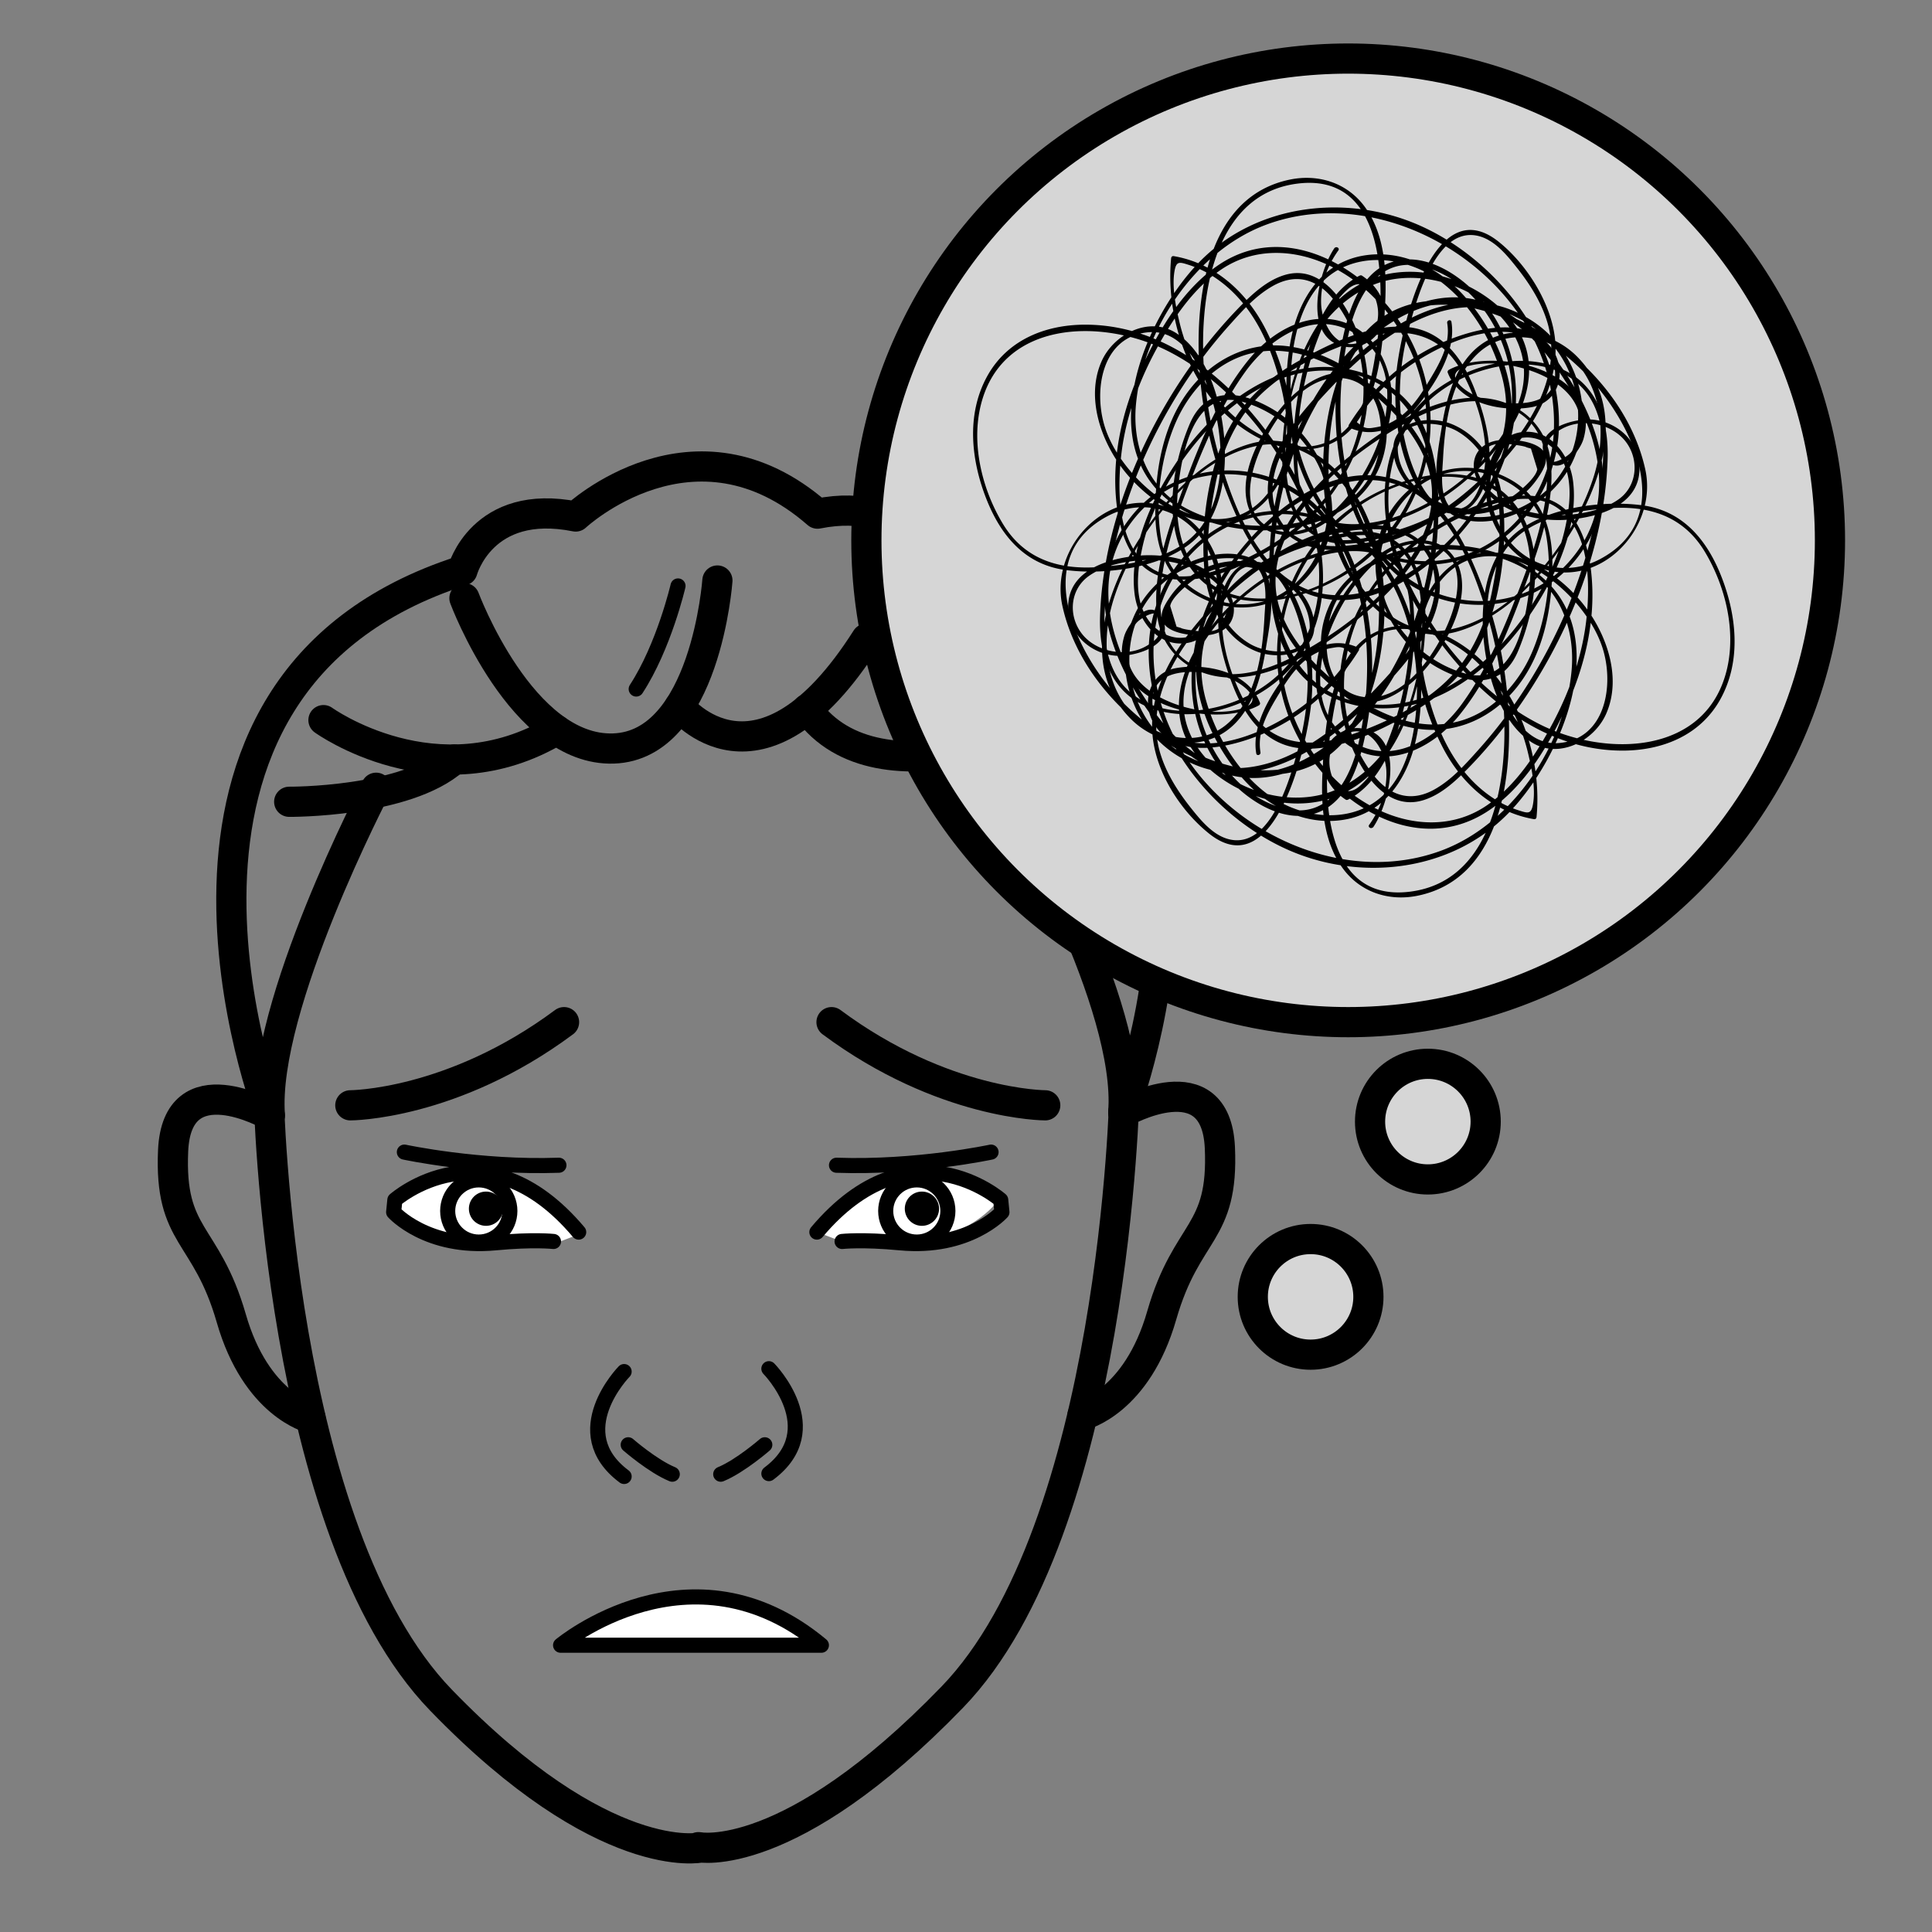 <svg xmlns="http://www.w3.org/2000/svg" id="Calque_1" data-name="Calque 1" viewBox="0 0 128 128"><rect x="0" y="0" width="128" height="128" fill="#808080" stroke="none"/><defs><style>.cls-1,.cls-2,.cls-3{fill:none}.cls-2,.cls-3,.cls-6,.cls-7{stroke:#000}.cls-2,.cls-3,.cls-6{stroke-linecap:round;stroke-linejoin:round}.cls-8{fill:#fff}.cls-6{fill:#d6d6d6}.cls-3,.cls-6{stroke-width:2px}.cls-7{stroke-miterlimit:10;stroke-width:.25px}</style></defs><path d="M74.29 73.98s-2.1-18.22-8.21-21.69c-6.11-3.47-8.68-2.7-8.68-2.7l-3.58-1.99-3.15.84-4.52-.74-4.52 2.31-4.48-1.1-8.55 2.3-5.46 4.54-5.46 18.31.04.11s-.01-.01-.04-.01c.15 3.19.71 11.55 2.74 20.07 1.67 7.07 4.35 14.26 8.62 18.67 10.82 11.19 17.26 9.78 17.26 9.78 1.09.1 6.92.09 16.63-9.96 9.42-9.74 11.09-32.93 11.37-38.74-.02 0-.02-.02 0-.09" class="cls-1"/><path d="M55.33 82.07s1.33-.15 3.85.09c4.54.43 6.74-2.38 6.74-2.38l-.08-.81s-5.96-4.91-12.18 2.48l1.66.63ZM36.47 82.48s-1.33-.15-3.85.09c-4.54.43-6.74-2.38-6.74-2.38l.08-.81s5.96-4.91 12.18 2.48l-1.66.63Z" class="cls-8"/><path d="M71.72 93.66s3.6-.87 5.25-6.63c1.66-5.76 4.11-5.29 3.85-11.11-.25-5.55-5.84-2.62-6.36-2.34-.15 3.17-.71 11.55-2.74 20.07ZM20.58 93.85s-3.6-.87-5.25-6.63c-1.66-5.76-4.11-5.29-3.85-11.11.25-5.55 5.84-2.62 6.36-2.34.15 3.17.71 11.55 2.74 20.07Z" class="cls-1"/><path d="M41.35 90.87s-3.94 4.01 0 6.95M41.62 95.72s1.63 1.42 2.92 1.95" class="cls-2"/><path d="M30.77 39.63s3.79 10.17 9.88 9.96c6.1-.21 6.88-11.13 6.88-11.13" class="cls-3"/><path d="M21.43 47.71s7.49 5.41 15.44.66" class="cls-3"/><path d="M19.16 53.12s7.71.06 10.93-2.8M17.87 73.89s-6.13-3.49-6.4 2.33c-.26 5.82 2.19 5.35 3.85 11.11 1.65 5.76 5.25 6.62 5.25 6.62" class="cls-3"/><path d="M44.92 38.82s-.93 4.01-2.77 6.83M65.66 76.33s-4.93 1.06-10.24.87M50.94 90.68s3.94 4.01 0 6.95" class="cls-2"/><path d="M70.86 47.52s-12.59 6.18-17.39-.54" class="cls-3"/><path d="M73.13 52.93s-7.8.27-11.02-2.59" class="cls-3"/><path d="M67.38 53.39s7.58 13.12 7.04 20.31c0 0 11.03-28.47-12.76-36.09 0 0-1.29-4.81-7.5-3.58-8.18-7.14-16.02.19-16.02.19-6.21-1.24-7.5 3.58-7.5 3.58-23.79 7.62-12.76 36.09-12.76 36.09-.54-7.19 7.04-21.7 7.04-21.7" class="cls-3"/><path d="M74.5 72.34s-.59 28.91-11.41 40.1c-10.82 11.19-16.82 9.94-16.82 9.94l.19.02s-6.43 1.42-17.25-9.77-11.41-40.1-11.41-40.1" class="cls-3"/><path d="M74.42 73.7s6.13-3.49 6.4 2.33c.26 5.82-2.19 5.35-3.85 11.11-1.65 5.76-5.25 6.62-5.25 6.62M45.02 46.81s5.27 6.68 12.38-4.5" class="cls-3"/><path d="M54.42 109H37.14s8.64-7.2 17.28 0Z" style="fill:#fff;stroke-linecap:round;stroke-linejoin:round;stroke:#000"/><path d="M55.79 82.25s1.33-.15 3.85.09c4.54.43 6.74-2.03 6.74-2.03l-.08-.81s-5.96-5.25-12.18 2.13" class="cls-2"/><circle cx="60.74" cy="80.23" r="2.06" class="cls-2"/><path d="M50.67 95.72s-1.63 1.42-2.92 1.95" class="cls-2"/><circle cx="61.08" cy="80.08" r="1.01" class="cls-7"/><path d="M69.25 73.23s-6.75 0-14.16-5.51" class="cls-3"/><path d="M26.79 76.33s4.93 1.06 10.24.87M36.67 82.25s-1.33-.15-3.85.09c-4.54.43-6.74-2.03-6.74-2.03l.08-.81s5.96-5.25 12.18 2.13" class="cls-2"/><circle cx="31.72" cy="80.23" r="2.06" class="cls-2"/><circle cx="32.2" cy="80.08" r="1.01" class="cls-7"/><path d="M23.21 73.23s6.75 0 14.16-5.51" class="cls-3"/><circle cx="89.32" cy="35.8" r="31.92" class="cls-6"/><circle cx="94.6" cy="74.31" r="3.83" class="cls-6"/><circle cx="86.83" cy="85.92" r="3.83" class="cls-6"/><path d="M88.45 16.38c-1.13 1.58-2.26 6.22.8 6.61 1.06.13 2.12-.63 2.4-1.64.35-1.24-.41-2.43-1.42-3.09-.04-.03-.1-.02-.15 0-2.55 1.32-3.48 4.82-3.99 7.41-.3 1.51-.43 3.06-.39 4.6.04 1.21.14 2.55.96 3.52 1.63 1.92 4.86 1.14 6.84.3 2.57-1.09 4.88-3.08 6.4-5.41s2.04-4.99.38-7.27c-1.46-2-4.18-3.32-6.63-3.4-6.26-.18-8.61 6.91-8.7 11.99-.04 2.24.5 5.12 2.98 5.87 1.23.37 2.65.01 3.86-.29 1.61-.4 3.19-1.01 4.56-1.95 2.08-1.43 3.68-3.7 3.79-6.28.12-2.82-1.37-5.84-3.25-7.87-1.72-1.86-4.24-3.04-6.8-2.5-2.65.57-4.05 2.94-4.55 5.44-1.1 5.47.62 12.85 6.6 14.63 5.6 1.67 10.73-2.74 11.12-8.29.4-5.78-3.83-11.28-8.87-13.67-4.89-2.32-11.1-1.69-14.96 2.3-3.55 3.66-6.93 11.72-2.09 15.71 3.61 2.97 11.26 2.88 13.75-1.53 1-1.77 1.17-4.21-.24-5.83-1.93-2.22-4.59-.43-6.04 1.36-1.35 1.66-3 4.66-1.96 6.86.98 2.06 3.63 1.73 5.15.54 2.12-1.66 3.91-4.76 4.18-7.45.23-2.22-.77-4.79-2.98-5.64-2.41-.93-4.92.53-6.43 2.37-1.95 2.37-3.23 5.43-4.28 8.29-.98 2.67-2.24 5.97-1.8 8.87.37 2.43 2.4 3.9 4.79 3.95 2.93.06 5.8-1.8 8.04-3.52s4.66-4.05 5.44-6.92c.72-2.63-.38-5.07-2.13-7.02-1.88-2.1-4.44-4.01-7.29-4.46-2.61-.42-5.05.72-6.67 2.77-1.79 2.27-2.31 5.25-2.33 8.07-.02 2.52.76 4.71 3.15 5.85 1.97.94 4.3.76 6.03-.6 4.26-3.33 2.77-9.61-1.57-12.05-2.08-1.16-4.28-1.4-5.33 1.08s-1.65 5.82-.57 8.39c2.25 5.37 9.23 3.38 12.58.34 3.9-3.54 5.05-9.12 2.83-13.89-2.12-4.57-8.04-8.64-12.89-5.4-2.35 1.57-3.96 4.27-5.11 6.78-1.29 2.81-2.03 5.93-1.69 9.03.24 2.2 1.09 4.64 3.58 5.01 2.62.39 5.66-1.18 7.71-2.66 4.3-3.1 6.69-8.69 4.62-13.82-.77-1.92-2.38-4.37-4.77-3.65-1.16.35-2.11 1.23-2.94 2.07a32.597 32.597 0 0 0-3.08 3.66c-3.47 4.8-6.03 10.93-6.21 16.91-.07 2.41.63 4.84 2.98 5.9 2.3 1.03 5.1.53 7.25-.63 5.56-3.01 5.45-9.65 2.7-14.61C83 26.46 78.07 21.51 71.9 21.51c-2.63 0-5.14 1-6.47 3.37-1.46 2.6-1.09 5.74.01 8.4.96 2.31 2.54 4.13 5.13 4.48 2.5.34 6.01-.09 8.11-1.61s2.6-4.36 2.45-6.82-1.02-5.83-3.17-7.24c-1.82-1.2-4.22.06-5 1.9-1.02 2.37-.02 5.22 1.48 7.15 1.44 1.85 3.87 3.53 6.3 3.5s4.23-2.23 4.67-4.5c.53-2.74-.32-5.91-1.57-8.35s-3.34-4.35-6.07-4.82c-.1-.02-.17.04-.18.14-.46 4.77 1.9 10.48 6.65 12.28 1.98.75 4.19.48 5.54-1.27 1.58-2.05 1.82-5.16 1.97-7.64.14-2.28.07-4.91-1.36-6.82-1.17-1.56-3.06-2.15-4.94-1.76-5.3 1.1-6.2 7.36-6.02 11.85.12 3.1.77 6.18 1.91 9.06.87 2.22 2.03 4.61 4.12 5.94 4.78 3.04 10.21-1.41 12.74-5.32 2.63-4.07 3.3-9.51.07-13.46-1.26-1.54-3.46-3.1-5.57-2.73s-3.05 2.47-3.52 4.26c-1.3 4.95-.98 11.93 2.65 15.9 3.28 3.59 9.24 3.58 12.41-.13 3.57-4.17 1.81-9.47-1.14-13.44-1.37-1.84-3.19-3.54-5.51-4.01-2.28-.46-4.54.43-6.34 1.79-4.23 3.19-6.64 8.76-7.07 13.94-.21 2.55-.13 5.56 1.1 7.87 1.06 1.99 3.08 3.16 5.28 3.44 4.96.64 9.13-3.26 11.5-7.21 1.34-2.23 2.49-5.1 2.16-7.76-.21-1.72-1.52-3.56-3.48-3.25-1.9.3-2.46 2.78-2.25 4.39.26 1.95 1.55 3.82 3.41 4.55 4.05 1.59 7.98-2.55 7.1-6.5-1.06-4.78-5.19-8.77-9.68-10.42-2.37-.87-5.18-1.19-7.44.17-1.88 1.13-2.96 3.16-3.54 5.21-1.21 4.3-.96 10.02 2.07 13.55 1.52 1.77 3.76 2.92 6.11 2.26s4.49-2.51 6.04-4.43c2.92-3.61 5.9-9.94 1.83-13.89-1.4-1.35-3.63-1.94-5.46-1.16-2.29.98-3.06 3.68-3.41 5.92-.27 1.74-1.07 5.29 1.18 6.05 1.98.67 4.43-.32 5.91-1.65 3.54-3.18 2.73-9.05-1.22-11.51-4.92-3.07-10.02.6-13.38 4.21-1.68 1.81-3.79 4.09-4 6.67-.19 2.31 1.28 4.01 3.54 4.32 5.05.69 10.01-3.2 12.93-6.92 1.51-1.93 2.76-4.31 2.56-6.84-.2-2.43-1.84-5.06-3.72-6.58-4.5-3.65-6.62 6.14-6.83 8.9-.19 2.57.19 5.47 1.63 7.67 1.04 1.6 2.84 2.07 3.91.23 1.24-2.13.48-4.99-.36-7.12-.77-1.95-2.08-3.77-4.31-4.04-2.45-.29-5.19 1.05-7.28 2.21-2.18 1.21-4.02 2.91-5.01 5.23-1.09 2.55-1.52 5.82-1.28 8.58.19 2.24 1.24 4.58 3.46 5.46 1.52.6 4.02.19 3.82-1.9s-2.42-3.73-4.34-4.03c-2-.32-4.06.64-5.2 2.3-.32.47-.8 1.18-.44 1.76.46.72 1.98.84 2.72.81 2.07-.1 2.49-1.96 1.23-3.37-1.43-1.6-3.72-2.11-5.78-1.9-1.81.19-4.22.89-4.47 3.01-.22 1.9 1.25 3.43 3.1 3.6 1.21.11 3.93-.64 3.15-2.4-.72-1.61-2.29.17-2.56 1.12-1.31 4.55 5.97 6.19 8.93 4.57.05-.03.09-.11.07-.16-.77-2.07-3.57-2.65-5.54-2.31-1.96.33-2.42 2.59-1.24 4.05 1.62 2 4.88 1.17 6.87.35 2.69-1.12 4.92-3.08 6.45-5.56.04-.06.02-.17-.05-.2-1.75-.79-3.47.14-4.58 1.55s-2.49 3.54-2.16 5.47c.03.18.31.11.28-.08-.25-1.48.58-2.81 1.32-4.03.78-1.3 1.76-2.59 3.35-2.87.41-.07.7-.15 1.06.13.44.35.36.21.04.66a13.307 13.307 0 0 1-3.84 3.64c-1.88 1.18-4.47 2.26-6.73 1.76-1.29-.29-2.31-1.22-2.36-2.59-.05-1.77 1.58-2.1 3.02-2.01.98.06 2.06.26 2.88.85s1.11 1.23 0 1.57c-.68.2-1.39.24-2.09.19-2.27-.17-5.61-1.46-5.5-4.21.02-.61.26-1.27.68-1.71.29-.3 2.14-1.54 1.39.9-.08.26-.64.61-.87.73-1.35.72-3.3.32-4.21-.9s-.74-2.94.52-3.81c.96-.67 2.29-.94 3.44-1.02 2.03-.14 4.5.5 5.63 2.34l.27.58-.69 1.54c-.33.3-.96.27-1.4.24.07 0-1.01-.1-1.19-.22l-.28-.08-.42-1.37c.07-.45.73-1.05 1.06-1.34.59-.53 1.31-.92 2.07-1.14 2.28-.66 5.52.74 6.05 3.26.54 2.58-2.48 2.57-3.91 1.72-1.23-.73-2.03-1.95-2.42-3.31-.67-2.31-.29-5.06.17-7.37s1.5-4.58 3.39-6.21c1.76-1.52 3.99-2.56 6.18-3.28 2.73-.9 5.25-.52 6.72 2.13 1.08 1.94 1.99 4.84 1.38 7.05-.17.63-.56 1.65-1.22 1.95-1.12.52-2.04-.23-2.62-1.12-.66-1.02-1.07-2.24-1.33-3.42-.52-2.39-.34-4.9.28-7.25.49-1.9 1.72-6.49 4.3-6.24 1.2.12 2.09 1.18 2.8 2.07.92 1.15 1.74 2.43 2.13 3.86.67 2.49-.3 4.98-1.71 7.02-2.58 3.71-6.79 7.14-11.42 7.6-1.13.11-2.4.08-3.42-.5-1.5-.85-1.95-2.62-1.58-4.22.54-2.34 2.49-4.41 4.1-6.1 3.22-3.37 8.09-6.78 12.73-3.85 4.37 2.76 4.51 9.58-.26 12.04-1.01.52-2.17.82-3.32.75s-1.86-.51-2.08-1.74c-.11-.64-.04-1.38 0-2.03.12-2.37.5-5.41 2.37-7.11 2-1.83 5.16-1.03 6.71.95s1.67 4.87.9 7.28c-1.31 4.1-5.15 9.36-9.69 10.14-2.64.45-5-1.54-6.23-3.69-1.11-1.93-1.55-4.18-1.63-6.38-.14-3.93.74-9.41 4.94-11.01 4.29-1.64 9.47 1.29 12.34 4.38 2.95 3.19 5.76 9.29.72 11.99-2.01 1.08-4.4.69-5.91-1.04-1.39-1.61-2.02-4.42-.57-6.2 1.12-1.38 3.01-.85 3.86.54.79 1.29.63 2.97.34 4.38-.46 2.31-1.56 4.47-2.95 6.36-2.6 3.53-6.87 6.68-11.47 5.28-5.11-1.56-5.38-7.83-4.67-12.27.7-4.35 2.79-8.86 6.21-11.74 1.88-1.59 4.33-2.73 6.83-2.16 2.29.52 4.06 2.29 5.38 4.14 2.79 3.92 4.41 9.11.73 13.05-3.46 3.71-9.57 3.07-12.46-.98-2.81-3.95-3.01-9.88-1.96-14.45.51-2.21 1.85-4.79 4.52-4.34 2.28.38 4.14 2.19 5.17 4.17 2.3 4.39.71 9.52-2.29 13.14-3.05 3.69-8.77 6.76-12.66 2.35-1.6-1.82-2.54-4.27-3.23-6.56-.74-2.45-1.15-5-1.19-7.56-.07-4.32 1.04-10.35 6.29-10.98 5.83-.7 5.78 6.74 5.23 10.59-.32 2.24-.77 5.15-2.95 6.36-2.28 1.27-5.15-.17-6.82-1.81-1.66-1.63-2.8-3.75-3.33-6.01-.24-1.01-.5-2.32-.31-3.36.12-.65.34-.57.94-.38.56.18 1.11.44 1.61.76 2.25 1.44 3.54 3.87 4.26 6.38.68 2.38 1.12 5.28-.29 7.5-3.24 5.09-9.79.31-11.13-3.87-.79-2.45-.22-6.06 2.91-6.31 2.74-.22 4.1 3.65 4.51 5.81.44 2.34.39 5.19-1.11 7.16-1.52 1.98-4.3 2.39-6.62 2.58-2.68.22-5.01-.46-6.46-2.86-1.33-2.21-2.06-5.08-1.51-7.64 1.27-5.86 8.04-6.04 12.47-3.79 4.11 2.09 7.53 6.37 9.18 10.63 1.84 4.74.64 10.17-4.28 12.37-2.01.9-4.62 1.24-6.63.14-2.36-1.29-2.67-4.02-2.44-6.45.43-4.55 1.99-9.04 4.28-12.98 1.15-1.99 2.51-3.86 4.05-5.56.78-.87 1.6-1.77 2.61-2.38 1.64-1.01 3.1-.58 4.23.87 2.78 3.59 2.41 8.79-.11 12.4-1.29 1.84-3.07 3.31-5.06 4.35s-5.24 2.41-7.24.77c-1.89-1.55-1.95-4.71-1.74-6.94.23-2.49 1.07-4.91 2.23-7.11 1.1-2.07 2.47-4.2 4.44-5.53 2.18-1.47 4.85-1.36 7.16-.25 3.95 1.9 6.48 6.27 6.45 10.62-.03 4.27-2.65 8.27-6.42 10.22-2.05 1.07-4.68 1.68-6.9.78-2.62-1.07-3.43-4.02-3.18-6.62.22-2.33.96-6.86 4.21-6 2.16.57 4.09 2.19 5.08 4.18 2.08 4.2-1.1 10.2-6.18 9.13-2.09-.44-3.8-1.97-4.19-4.1-.46-2.51-.05-5.58.98-7.9.92-2.07 2.67-3.94 4.93-4.49 2.57-.63 5.14.47 7.19 1.97 1.85 1.35 3.72 3.18 4.49 5.38.9 2.55-.14 5.09-1.73 7.1-1.51 1.9-3.47 3.48-5.53 4.74-2.14 1.31-4.75 2.59-7.31 1.83-5.53-1.66-2.26-9.67-.84-13.25.89-2.25 1.94-4.57 3.36-6.54 1.51-2.11 4.33-4.11 6.98-2.72 4.9 2.59 1.48 10.35-1.99 12.63-1.03.68-2.52 1-3.62.26-1.44-.97-1.12-2.95-.63-4.34.76-2.14 2.9-5.6 5.56-5.44 3.16.19 3.13 4.46 2.01 6.46-1.18 2.13-3.65 3.1-5.97 3.29-2.21.18-4.69-.15-6.61-1.32-2.3-1.4-3.2-4.08-2.96-6.67.46-4.92 3.88-10.1 8.54-11.88 8.75-3.33 19.78 4.36 19.13 13.91-.36 5.24-5.06 9.41-10.38 8.11s-7.32-7.38-7.02-12.37c.14-2.37.78-5.23 2.94-6.58s5.13-.79 7.11.77 3.25 3.79 3.9 6.09c.75 2.66.11 5.27-1.77 7.28-1.7 1.81-4.06 2.8-6.44 3.34-1.37.31-2.9.61-4.15-.22-1.18-.79-1.69-2.23-1.85-3.57-.54-4.61.93-10.66 5.53-12.73 4.52-2.03 11.56 1.94 9.93 7.34-1.29 4.28-6.15 8.09-10.58 8.42-1.37.1-2.88-.19-3.61-1.48-.63-1.1-.6-2.54-.58-3.77.04-2.46.52-4.91 1.42-7.2.44-1.13 1-2.31 1.94-3.12 1.62-1.39 2.88 2.23 1.16 3.33s-2.87-.82-2.95-2.29c-.06-1.31.39-2.54 1.14-3.59.11-.15-.14-.3-.25-.15Z"/><path d="M90.94 54.86c1.13-1.58 2.26-6.22-.8-6.61-1.06-.13-2.12.63-2.4 1.64-.35 1.24.41 2.43 1.42 3.09.04.03.1.02.15 0 2.55-1.32 3.48-4.82 3.99-7.41.3-1.51.43-3.06.39-4.6-.04-1.21-.14-2.55-.96-3.52-1.63-1.92-4.86-1.14-6.84-.3-2.57 1.09-4.88 3.08-6.4 5.41-1.45 2.22-2.04 4.99-.38 7.27 1.46 2 4.18 3.32 6.63 3.4 6.26.18 8.61-6.91 8.7-11.99.04-2.24-.5-5.12-2.98-5.87-1.23-.37-2.65-.01-3.86.29-1.61.4-3.19 1.01-4.56 1.95-2.08 1.43-3.68 3.7-3.79 6.28-.12 2.82 1.37 5.84 3.25 7.87 1.72 1.86 4.24 3.04 6.8 2.5 2.65-.57 4.05-2.94 4.55-5.44 1.1-5.47-.62-12.85-6.6-14.63-5.6-1.67-10.73 2.74-11.12 8.29-.4 5.78 3.83 11.28 8.87 13.67 4.89 2.32 11.1 1.69 14.96-2.3 3.55-3.66 6.93-11.72 2.09-15.71-3.61-2.97-11.26-2.88-13.75 1.53-1 1.77-1.17 4.21.24 5.83 1.93 2.22 4.59.43 6.04-1.36 1.35-1.66 3-4.66 1.96-6.86-.98-2.06-3.63-1.73-5.15-.54-2.12 1.66-3.91 4.76-4.18 7.45-.23 2.22.77 4.79 2.98 5.64 2.41.93 4.92-.53 6.43-2.37 1.95-2.37 3.23-5.43 4.28-8.29.98-2.67 2.24-5.97 1.8-8.87-.37-2.43-2.4-3.9-4.79-3.95-2.93-.06-5.8 1.8-8.04 3.52-2.29 1.76-4.66 4.05-5.44 6.92-.72 2.63.38 5.07 2.13 7.02 1.88 2.1 4.44 4.01 7.29 4.46 2.61.42 5.05-.72 6.67-2.77 1.79-2.27 2.31-5.25 2.33-8.07.02-2.52-.76-4.71-3.15-5.85-1.97-.94-4.3-.76-6.03.6-4.26 3.33-2.77 9.61 1.57 12.05 2.08 1.16 4.28 1.4 5.33-1.08s1.65-5.82.57-8.39c-2.25-5.37-9.23-3.38-12.58-.34-3.9 3.54-5.05 9.12-2.83 13.89s8.03 8.64 12.89 5.4c2.35-1.57 3.96-4.27 5.11-6.78 1.29-2.81 2.03-5.93 1.69-9.03-.24-2.2-1.09-4.64-3.58-5.01-2.62-.39-5.66 1.18-7.71 2.66-4.3 3.1-6.69 8.69-4.62 13.82.77 1.92 2.38 4.37 4.77 3.65 1.16-.35 2.11-1.23 2.94-2.07 1.12-1.14 2.14-2.37 3.08-3.66 3.47-4.8 6.03-10.93 6.21-16.91.07-2.41-.63-4.84-2.98-5.9s-5.1-.53-7.25.63c-5.56 3.01-5.45 9.65-2.7 14.61s7.74 10.01 13.91 10.01c2.63 0 5.14-1 6.47-3.37 1.46-2.6 1.09-5.74-.01-8.4-.96-2.31-2.54-4.13-5.13-4.48-2.5-.34-6.01.09-8.11 1.61-2.12 1.54-2.6 4.36-2.45 6.82s1.02 5.83 3.17 7.24c1.82 1.2 4.22-.06 5-1.9 1.02-2.37.02-5.22-1.48-7.15-1.44-1.85-3.87-3.53-6.3-3.5-2.48.03-4.23 2.23-4.67 4.5-.53 2.74.32 5.91 1.57 8.35 1.23 2.42 3.34 4.35 6.07 4.82.1.02.17-.04.18-.14.46-4.77-1.9-10.48-6.65-12.28-1.98-.75-4.19-.48-5.54 1.27-1.58 2.05-1.82 5.16-1.97 7.64-.14 2.28-.07 4.91 1.36 6.82 1.17 1.56 3.06 2.15 4.94 1.76 5.3-1.1 6.2-7.36 6.02-11.85-.12-3.1-.77-6.18-1.91-9.06-.87-2.22-2.03-4.61-4.12-5.94-4.78-3.04-10.21 1.41-12.74 5.32-2.63 4.07-3.31 9.51-.07 13.46 1.26 1.54 3.46 3.1 5.57 2.73s3.05-2.47 3.52-4.26c1.3-4.95.98-11.93-2.65-15.9-3.28-3.59-9.24-3.58-12.41.13-3.57 4.17-1.81 9.47 1.14 13.44 1.37 1.84 3.19 3.54 5.51 4.01s4.54-.43 6.34-1.79c4.23-3.19 6.64-8.76 7.07-13.94.21-2.55.13-5.56-1.1-7.87-1.06-1.99-3.08-3.16-5.28-3.44-4.96-.64-9.13 3.26-11.5 7.21-1.34 2.23-2.49 5.1-2.16 7.76.21 1.72 1.52 3.56 3.48 3.25 1.9-.3 2.46-2.78 2.25-4.39-.26-1.95-1.55-3.82-3.41-4.55-4.05-1.59-7.98 2.55-7.1 6.5 1.06 4.78 5.19 8.77 9.68 10.42 2.37.87 5.18 1.19 7.44-.17 1.88-1.13 2.96-3.16 3.54-5.21 1.21-4.3.96-10.02-2.07-13.55-1.52-1.77-3.76-2.92-6.11-2.26-2.43.68-4.49 2.51-6.04 4.43-2.92 3.61-5.9 9.94-1.83 13.89 1.4 1.35 3.63 1.94 5.46 1.16 2.29-.98 3.06-3.68 3.41-5.92.27-1.74 1.07-5.29-1.18-6.05-1.98-.67-4.43.32-5.91 1.65-3.54 3.18-2.73 9.05 1.22 11.51 4.92 3.07 10.02-.6 13.38-4.21 1.68-1.81 3.79-4.09 4-6.67.19-2.31-1.28-4.01-3.54-4.32-5.05-.69-10.01 3.2-12.93 6.92-1.51 1.93-2.76 4.31-2.56 6.84s1.84 5.06 3.72 6.58c4.5 3.65 6.62-6.14 6.83-8.9.19-2.57-.19-5.47-1.63-7.67-1.04-1.6-2.84-2.07-3.91-.23-1.24 2.13-.48 4.99.36 7.12.77 1.95 2.08 3.77 4.31 4.04 2.45.29 5.19-1.05 7.28-2.21 2.18-1.21 4.02-2.91 5.01-5.23 1.09-2.55 1.52-5.82 1.28-8.58-.19-2.24-1.24-4.58-3.46-5.46-1.52-.6-4.02-.19-3.82 1.9.2 2.07 2.42 3.73 4.34 4.03 2 .32 4.06-.64 5.2-2.3.32-.47.8-1.18.44-1.76-.46-.72-1.98-.84-2.72-.81-2.07.1-2.49 1.96-1.23 3.37 1.43 1.6 3.72 2.11 5.78 1.9 1.81-.19 4.22-.89 4.47-3.01.22-1.9-1.25-3.43-3.1-3.6-1.21-.11-3.93.64-3.15 2.4.72 1.61 2.29-.17 2.56-1.12 1.31-4.55-5.97-6.19-8.93-4.57-.05.03-.09.11-.07.16.77 2.07 3.57 2.65 5.54 2.31 1.96-.33 2.42-2.59 1.24-4.05-1.62-2-4.88-1.17-6.87-.35-2.69 1.12-4.92 3.08-6.45 5.56-.04.06-.02.17.05.2 1.75.79 3.47-.14 4.58-1.55s2.49-3.54 2.16-5.47c-.03-.18-.31-.11-.28.08.25 1.48-.58 2.81-1.32 4.03-.78 1.3-1.76 2.59-3.35 2.87-.41.07-.7.15-1.06-.13-.44-.35-.36-.21-.04-.66a13.307 13.307 0 0 1 3.84-3.64c1.88-1.18 4.47-2.26 6.73-1.76 1.29.29 2.31 1.22 2.35 2.59.05 1.77-1.58 2.1-3.02 2.01-.98-.06-2.06-.26-2.88-.85s-1.11-1.23 0-1.57c.68-.2 1.39-.24 2.09-.19 2.27.17 5.61 1.46 5.5 4.21-.02.61-.26 1.27-.68 1.71-.29.3-2.14 1.54-1.39-.9.08-.26.64-.61.87-.73 1.35-.72 3.3-.32 4.21.9.89 1.19.74 2.94-.52 3.81-.96.67-2.29.94-3.44 1.02-2.03.14-4.5-.5-5.63-2.34l-.27-.58.69-1.54c.33-.3.96-.27 1.4-.24-.07 0 1.01.1 1.19.22l.28.08.42 1.37c-.07.45-.73 1.05-1.06 1.34-.59.53-1.31.92-2.07 1.14-2.28.66-5.52-.74-6.05-3.26-.54-2.58 2.48-2.57 3.91-1.72 1.23.73 2.03 1.95 2.42 3.31.67 2.31.29 5.06-.17 7.37s-1.5 4.58-3.39 6.21c-1.76 1.52-3.99 2.56-6.18 3.28-2.73.9-5.25.52-6.72-2.13-1.08-1.94-1.99-4.84-1.38-7.05.17-.63.56-1.65 1.22-1.95 1.12-.52 2.04.23 2.62 1.12.66 1.02 1.07 2.24 1.33 3.42.52 2.39.34 4.9-.28 7.25-.49 1.9-1.72 6.49-4.3 6.24-1.2-.12-2.09-1.18-2.8-2.07-.92-1.15-1.74-2.43-2.13-3.86-.67-2.49.3-4.98 1.71-7.02 2.58-3.71 6.79-7.14 11.42-7.6 1.13-.11 2.4-.08 3.42.5 1.5.85 1.95 2.62 1.58 4.22-.54 2.34-2.49 4.41-4.1 6.1-3.22 3.37-8.09 6.78-12.73 3.85-4.37-2.76-4.51-9.58.26-12.04 1.01-.52 2.17-.82 3.32-.75s1.86.51 2.08 1.74c.11.64.04 1.38 0 2.03-.12 2.37-.5 5.41-2.37 7.11-2 1.83-5.16 1.03-6.71-.95-1.62-2.06-1.67-4.87-.9-7.28 1.31-4.1 5.15-9.36 9.69-10.14 2.64-.45 5 1.54 6.23 3.69 1.11 1.93 1.55 4.18 1.63 6.38.14 3.93-.74 9.41-4.94 11.01s-9.47-1.29-12.34-4.38-5.76-9.29-.72-11.99c2.01-1.08 4.4-.69 5.91 1.04 1.39 1.61 2.02 4.42.57 6.2-1.12 1.38-3.01.85-3.86-.54-.79-1.29-.63-2.97-.34-4.38.46-2.31 1.56-4.47 2.95-6.36 2.6-3.53 6.87-6.68 11.47-5.28 5.11 1.56 5.38 7.83 4.67 12.27s-2.79 8.86-6.21 11.74c-1.88 1.59-4.33 2.73-6.83 2.16-2.29-.52-4.06-2.29-5.38-4.14-2.79-3.92-4.41-9.11-.73-13.05 3.46-3.71 9.57-3.07 12.46.98 2.81 3.95 3.01 9.88 1.96 14.45-.51 2.21-1.85 4.79-4.52 4.34-2.28-.38-4.14-2.19-5.17-4.17-2.3-4.39-.71-9.52 2.29-13.14 3.05-3.69 8.77-6.76 12.66-2.35 1.6 1.82 2.54 4.27 3.23 6.56.74 2.45 1.15 5 1.19 7.56.07 4.32-1.04 10.35-6.29 10.98-5.83.7-5.78-6.74-5.23-10.59.32-2.24.77-5.15 2.95-6.36s5.15.17 6.82 1.81c1.66 1.63 2.8 3.75 3.33 6.01.24 1.01.5 2.32.31 3.36-.12.65-.34.57-.94.38a6.97 6.97 0 0 1-1.61-.76c-2.25-1.44-3.54-3.87-4.26-6.38-.68-2.38-1.12-5.28.29-7.5 3.24-5.09 9.79-.31 11.13 3.87.79 2.45.22 6.06-2.91 6.31-2.74.22-4.1-3.65-4.51-5.81-.44-2.34-.39-5.19 1.11-7.16 1.52-1.98 4.3-2.39 6.62-2.58 2.68-.22 5.01.46 6.46 2.86 1.33 2.21 2.06 5.08 1.51 7.64-1.27 5.86-8.04 6.04-12.47 3.79-4.11-2.09-7.53-6.37-9.18-10.63-1.84-4.74-.64-10.17 4.28-12.37 2.01-.9 4.62-1.24 6.63-.14 2.36 1.29 2.67 4.02 2.44 6.45-.43 4.55-1.99 9.04-4.28 12.98a32.545 32.545 0 0 1-4.05 5.56c-.78.87-1.6 1.77-2.61 2.38-1.64 1.01-3.1.58-4.23-.87-2.78-3.59-2.41-8.79.11-12.4 1.29-1.84 3.07-3.31 5.06-4.35 1.98-1.04 5.24-2.41 7.24-.77 1.89 1.55 1.95 4.71 1.74 6.94-.23 2.49-1.07 4.91-2.23 7.11-1.1 2.07-2.47 4.2-4.44 5.53-2.18 1.47-4.85 1.36-7.16.25-3.95-1.9-6.48-6.27-6.45-10.62.03-4.27 2.65-8.27 6.42-10.22 2.05-1.07 4.68-1.68 6.9-.78 2.62 1.07 3.43 4.02 3.18 6.62-.22 2.33-.96 6.86-4.21 6-2.16-.57-4.09-2.19-5.08-4.18-2.08-4.2 1.1-10.2 6.18-9.13 2.09.44 3.8 1.97 4.19 4.1.46 2.51.05 5.58-.98 7.9-.92 2.07-2.67 3.94-4.93 4.49-2.57.63-5.14-.47-7.19-1.97-1.85-1.35-3.72-3.18-4.49-5.38-.9-2.55.14-5.09 1.73-7.1 1.51-1.9 3.47-3.48 5.53-4.74s4.75-2.59 7.31-1.83c5.53 1.66 2.26 9.67.84 13.25-.89 2.25-1.94 4.57-3.36 6.54-1.51 2.11-4.33 4.11-6.98 2.72-4.9-2.59-1.48-10.35 1.99-12.63 1.03-.68 2.52-1 3.62-.26 1.44.97 1.12 2.95.63 4.34-.76 2.13-2.9 5.6-5.56 5.44-3.16-.19-3.13-4.46-2.01-6.46 1.18-2.13 3.65-3.1 5.97-3.29 2.21-.18 4.69.15 6.61 1.32 2.3 1.4 3.2 4.08 2.96 6.67-.46 4.92-3.88 10.1-8.54 11.88-8.75 3.33-19.78-4.36-19.13-13.91.36-5.24 5.06-9.41 10.38-8.11s7.32 7.38 7.02 12.37c-.14 2.37-.78 5.23-2.94 6.58s-5.13.79-7.11-.77c-1.89-1.48-3.25-3.79-3.9-6.09-.75-2.66-.11-5.27 1.77-7.28 1.7-1.81 4.06-2.8 6.44-3.34 1.37-.31 2.9-.61 4.15.22 1.18.79 1.69 2.23 1.85 3.57.54 4.61-.93 10.66-5.53 12.73s-11.56-1.94-9.93-7.34c1.29-4.28 6.15-8.09 10.58-8.42 1.37-.1 2.88.19 3.61 1.48.63 1.1.6 2.54.58 3.77-.04 2.46-.52 4.91-1.42 7.2-.44 1.13-1 2.31-1.94 3.12-1.62 1.39-2.88-2.23-1.16-3.33 1.68-1.08 2.87.82 2.95 2.29.06 1.31-.39 2.54-1.14 3.59-.11.15.14.3.25.15Z"/><path d="M-922.09-164.15H574.54v629.76H-922.09z" style="stroke:#fff;stroke-width:8px;stroke-linecap:round;stroke-linejoin:round;fill:none"/></svg>